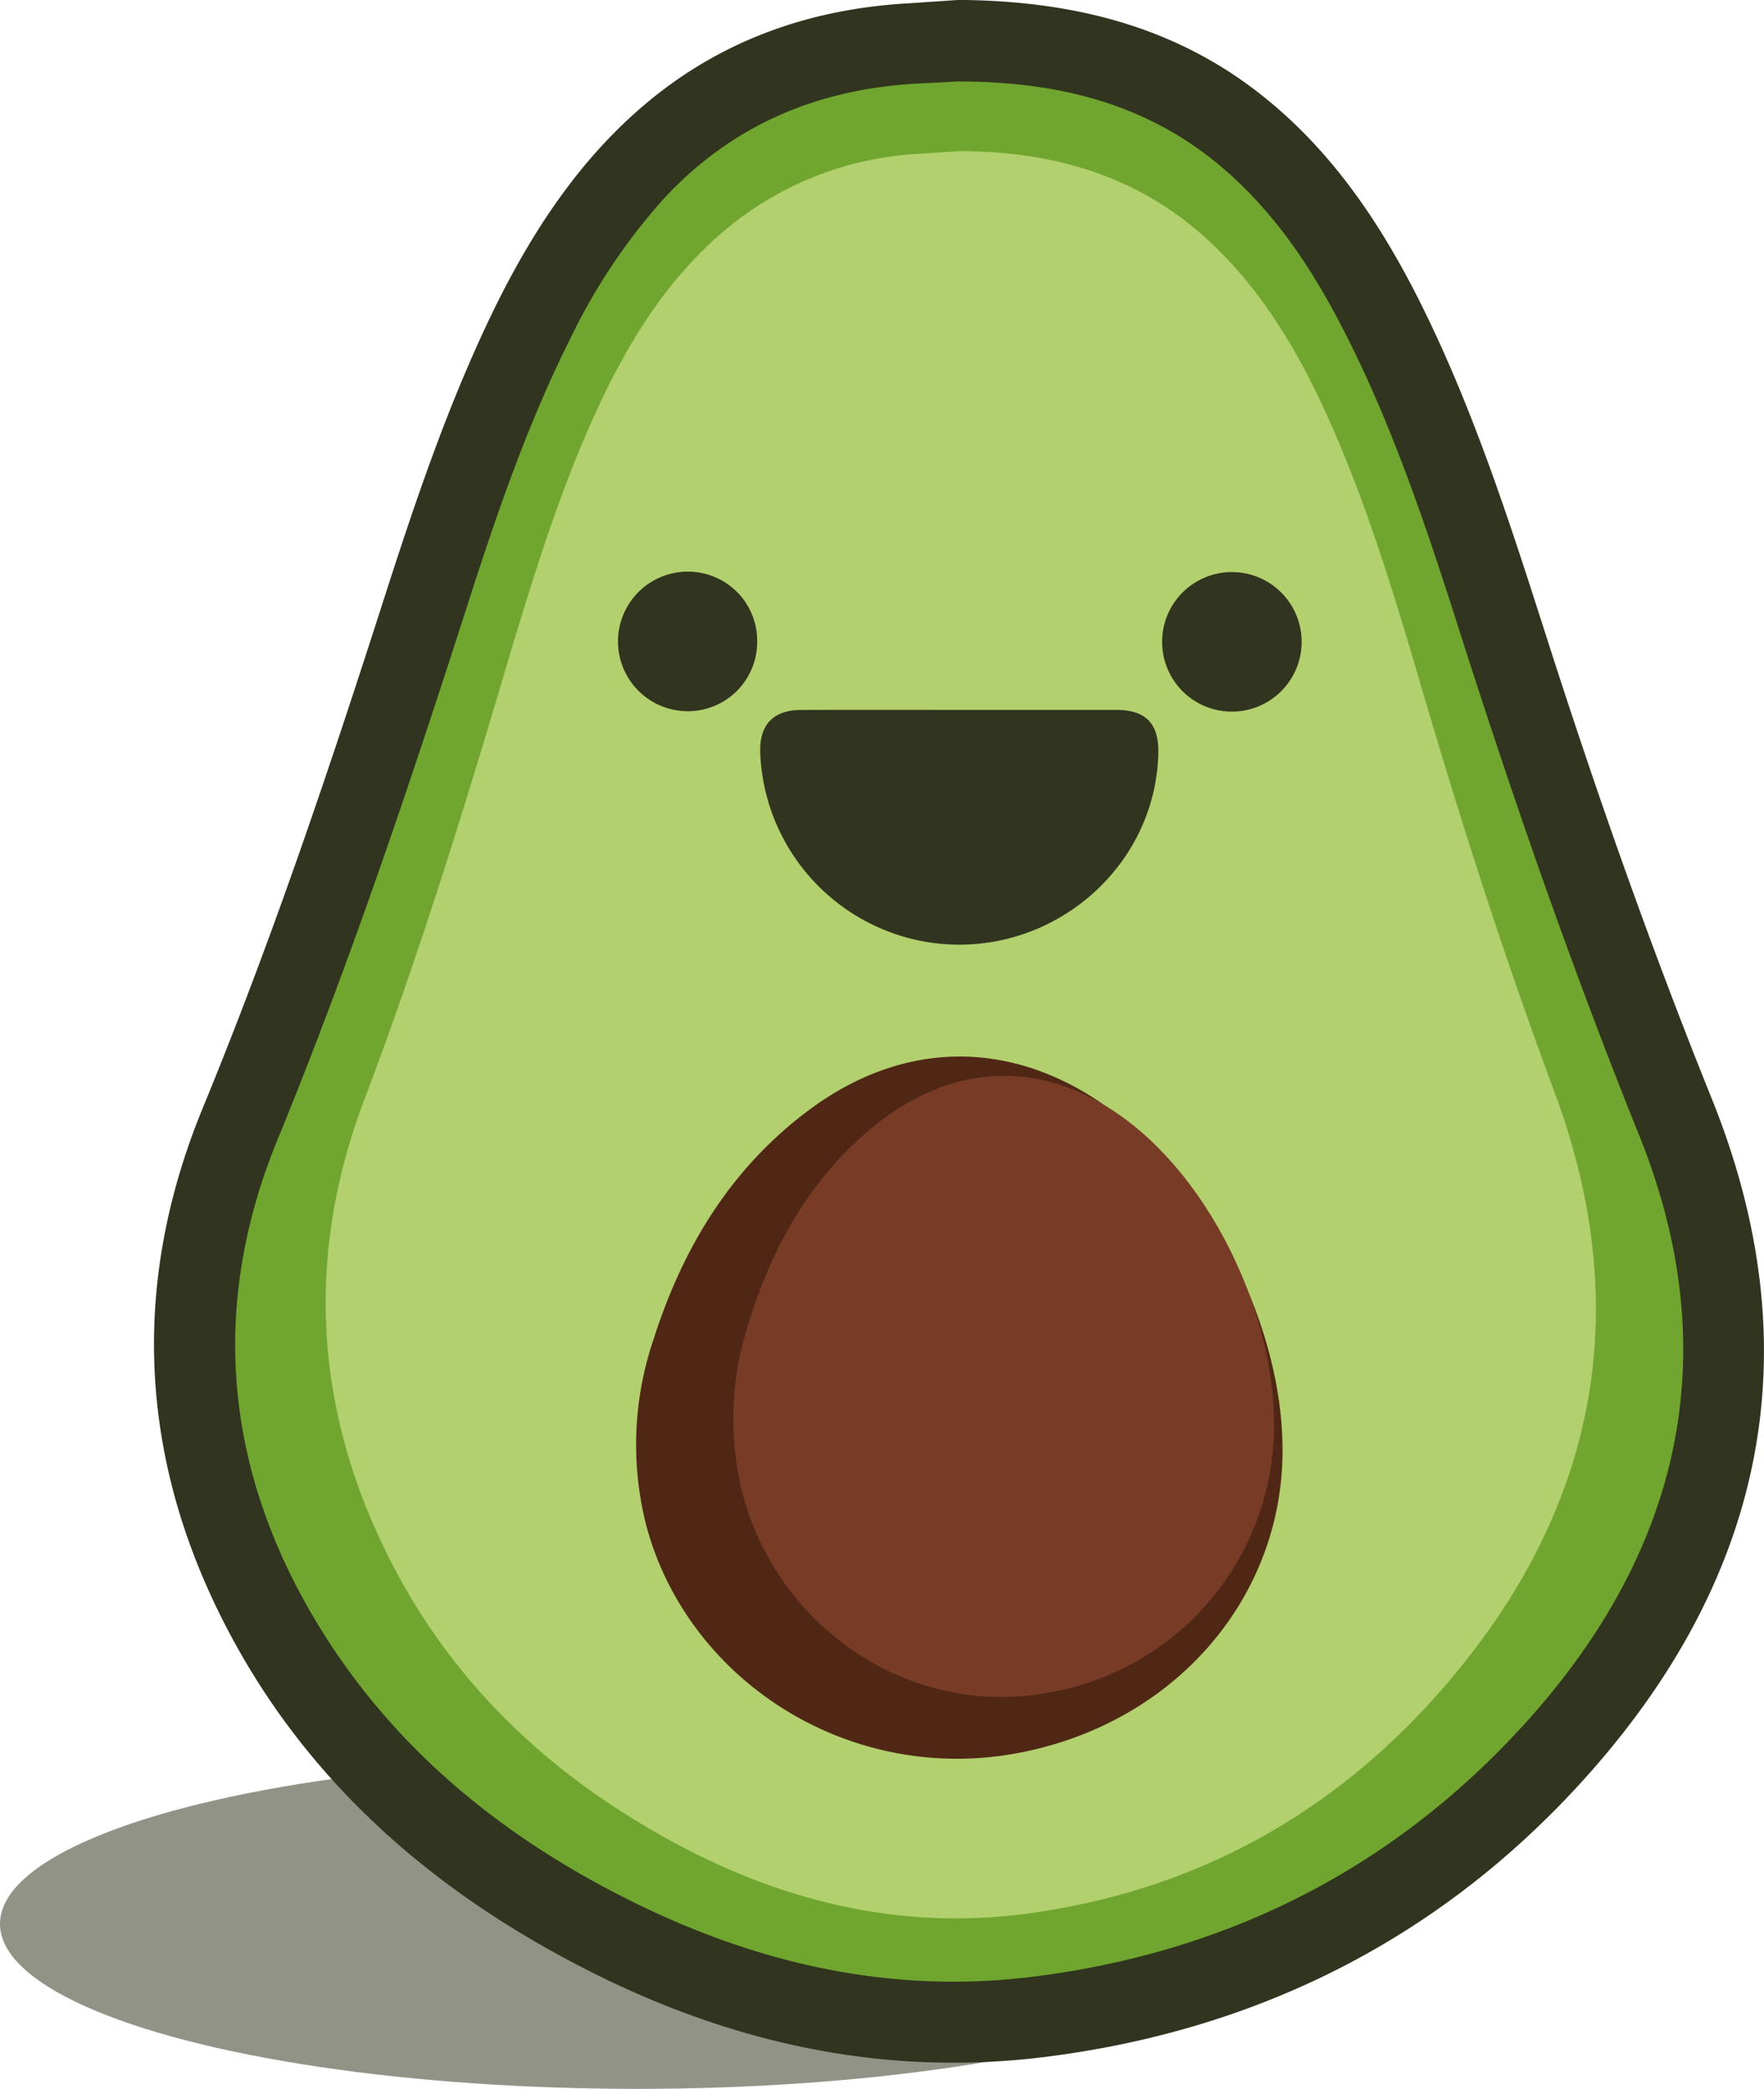 <svg id="Calque_1" data-name="Calque 1" xmlns="http://www.w3.org/2000/svg" viewBox="0 0 252.87 299.38"><defs><style>.cls-1,.cls-4{fill:#31341e;}.cls-1{opacity:0.53;}.cls-2{fill:#70a62f;}.cls-3{fill:#b2d06e;}.cls-5{fill:#502714;}.cls-6{fill:#783c26;}</style></defs><title>logo</title><ellipse class="cls-1" cx="91.32" cy="275.73" rx="91.32" ry="23.65"/><path class="cls-2" d="M236.23,115c-4.43-13.85-9-27.69-15.62-40.68C216,65.29,210.33,57,202,50.76c-9.63-7.19-20.71-9.5-32.45-9.54l-5.32.28c-13.35.67-24.84,5.42-34,15.37a79.63,79.63,0,0,0-12.4,18.6c-5.81,11.6-10,23.86-13.91,36.16-7.58,23.59-15.44,47.05-24.88,70-9,21.77-7.21,43.25,4.87,63.66,9.21,15.57,22.4,27,38.15,35.46,17.91,9.67,37,14.63,57.41,12.06,25.81-3.25,47.88-14.46,65.32-33.77,20.58-22.79,26.62-49.05,15-78C251,159.37,243.36,137.32,236.23,115Z" transform="translate(-32.02 -19.01)"/><path class="cls-2" d="M269.48,176.3c-8.17-20.3-15.43-40.88-22.08-61.7-4.87-15.25-9.79-30.5-17.05-44.84-5.25-10.35-11.74-19.77-21-27C197.64,33.64,184,30.51,169.48,30.41l-6.7.41c-12.32.72-23.57,4.47-33.33,12.15-9.47,7.46-16,17.21-21.32,27.88C101.94,83.3,97.5,96.43,93.26,109.62c-7.34,22.86-15,45.59-24.14,67.83-9,21.74-8.73,43.72,1.33,65.26,9.25,19.83,24,34.54,42.76,45.42,21,12.18,43.48,18.36,67.76,15.32,27.73-3.48,51.68-15.3,70.66-35.9C276.14,241,283.18,210.33,269.48,176.3Z" transform="translate(-32.02 -19.01)"/><path class="cls-3" d="M224.59,119c-3.77-12.81-7.63-25.61-13.3-37.63-4-8.39-8.76-16.1-15.82-21.84-8.2-6.65-17.64-8.79-27.64-8.82L163.3,51c-11.37.62-21.16,5-29,14.22a74.24,74.24,0,0,0-10.55,17.21c-5,10.73-8.48,22.07-11.85,33.45-6.46,21.82-13.15,43.52-21.2,64.76-7.62,20.14-6.13,40,4.15,58.89,7.85,14.41,19.08,24.95,32.5,32.81,15.25,8.95,31.51,13.54,48.89,11.16,22-3,40.78-13.38,55.63-31.24,17.54-21.09,22.68-45.38,12.76-72.12C237.2,160,230.66,139.61,224.59,119Z" transform="translate(-32.02 -19.01)"/><path class="cls-3" d="M254.91,175.67c-7-18.79-13.14-37.82-18.81-57.09-4.14-14.1-8.33-28.21-14.52-41.48-4.47-9.57-10-18.28-17.88-25-10-8.46-21.57-11.35-34-11.44l-5.71.38a47,47,0,0,0-28.38,11.24c-8.07,6.9-13.65,15.92-18.17,25.79-5.26,11.52-9,23.67-12.66,35.87-6.25,21.15-12.76,42.17-20.56,62.75-7.62,20.12-7.43,40.45,1.13,60.38,7.89,18.34,20.47,31.95,36.43,42,17.85,11.27,37,17,57.71,14.17,23.62-3.22,44-14.15,60.18-33.21C260.58,235.48,266.58,207.15,254.91,175.67Z" transform="translate(-32.02 -19.01)"/><path class="cls-4" d="M169.45,19c15.7.11,30.4,3.48,43.05,13.35,10,7.79,17,18,22.67,29.14,7.85,15.48,13.15,32,18.41,48.41,7.19,22.48,15,44.7,23.84,66.62,14.79,36.74,7.2,69.81-19.27,98.53-20.5,22.24-46.35,35-76.29,38.76-26.22,3.28-50.53-3.39-73.16-16.54-20.23-11.75-36.18-27.63-46.18-49-10.85-23.26-11.1-47-1.43-70.47,9.88-24,18.14-48.55,26.06-73.24,4.58-14.24,9.38-28.41,16-41.85,5.73-11.53,12.81-22.06,23-30.11,10.53-8.29,22.68-12.34,36-13.11Zm.12,11.68-5.74.29c-14.42.73-26.83,5.86-36.73,16.6a85.66,85.66,0,0,0-13.38,20.08c-6.28,12.53-10.75,25.76-15,39.05C90.51,132.18,82,157.5,71.83,182.28,62.16,205.79,64.05,229,77.09,251c10,16.81,24.18,29.11,41.19,38.29,19.34,10.44,39.95,15.8,62,13,27.87-3.51,51.7-15.61,70.52-36.46,22.23-24.61,28.75-53,16.17-84.17-9.46-23.45-17.74-47.26-25.44-71.31-4.78-15-9.67-29.9-16.86-43.93-5-9.79-11.1-18.79-20.06-25.48C194.21,33.22,182.24,30.72,169.57,30.69Z" transform="translate(-32.02 -19.01)"/><path class="cls-5" d="M184,187.42c-9.29-7.13-19.68-7-29,.06s-14.92,16.39-18.31,27.28c-1.85,6-2.59,12-1.18,18.22,4.32,18.91,23.84,30.36,43.16,25.31,15.25-4,25.63-16.83,25.58-34.83C203.14,210.62,196.81,197.29,184,187.42Z" transform="translate(-32.02 -19.01)"/><path class="cls-5" d="M192.48,179c-14.21-11.18-30.66-11.48-45-.52-10.89,8.3-17.64,19.54-21.75,32.42A46.9,46.9,0,0,0,124.5,237c5.62,22.56,29.14,38.11,54,33.15,22.41-4.47,37.64-22.62,37.37-43.83C215.68,209.25,206,189.67,192.48,179Z" transform="translate(-32.02 -19.01)"/><path class="cls-4" d="M169.56,120.75c7.47,0,14.94,0,22.41,0,4.38,0,6.22,2,6.09,6.37-.48,16.43-15.37,29-31.83,27.09A28.62,28.62,0,0,1,141,126.91c-.14-4.07,1.88-6.14,5.91-6.15C154.47,120.73,162,120.75,169.56,120.75Z" transform="translate(-32.02 -19.01)"/><path class="cls-4" d="M140.56,111a9.92,9.92,0,0,1-10,9.94,10,10,0,1,1,.1-20A9.91,9.91,0,0,1,140.56,111Z" transform="translate(-32.02 -19.01)"/><path class="cls-4" d="M208.66,101a10,10,0,1,1-.1,20,10,10,0,1,1,.1-20Z" transform="translate(-32.02 -19.01)"/><path class="cls-6" d="M188,188.2c-7.77-6.31-16.46-6.17-24.21.05s-12.49,14.5-15.32,24.14a32.34,32.34,0,0,0-1,16.11c3.61,16.74,19.93,26.86,36.08,22.4,12.76-3.53,21.44-14.9,21.4-30.82A45.7,45.7,0,0,0,188,188.2Z" transform="translate(-32.02 -19.01)"/><path class="cls-6" d="M195.07,180.78c-11.88-9.89-25.63-10.15-37.65-.46-9.11,7.35-14.75,17.29-18.19,28.69a43.8,43.8,0,0,0-1,23.06c4.7,20,24.36,33.72,45.17,29.33a38.87,38.87,0,0,0,31.25-38.78C214.47,207.51,206.37,190.19,195.07,180.78Z" transform="translate(-32.02 -19.01)"/></svg>